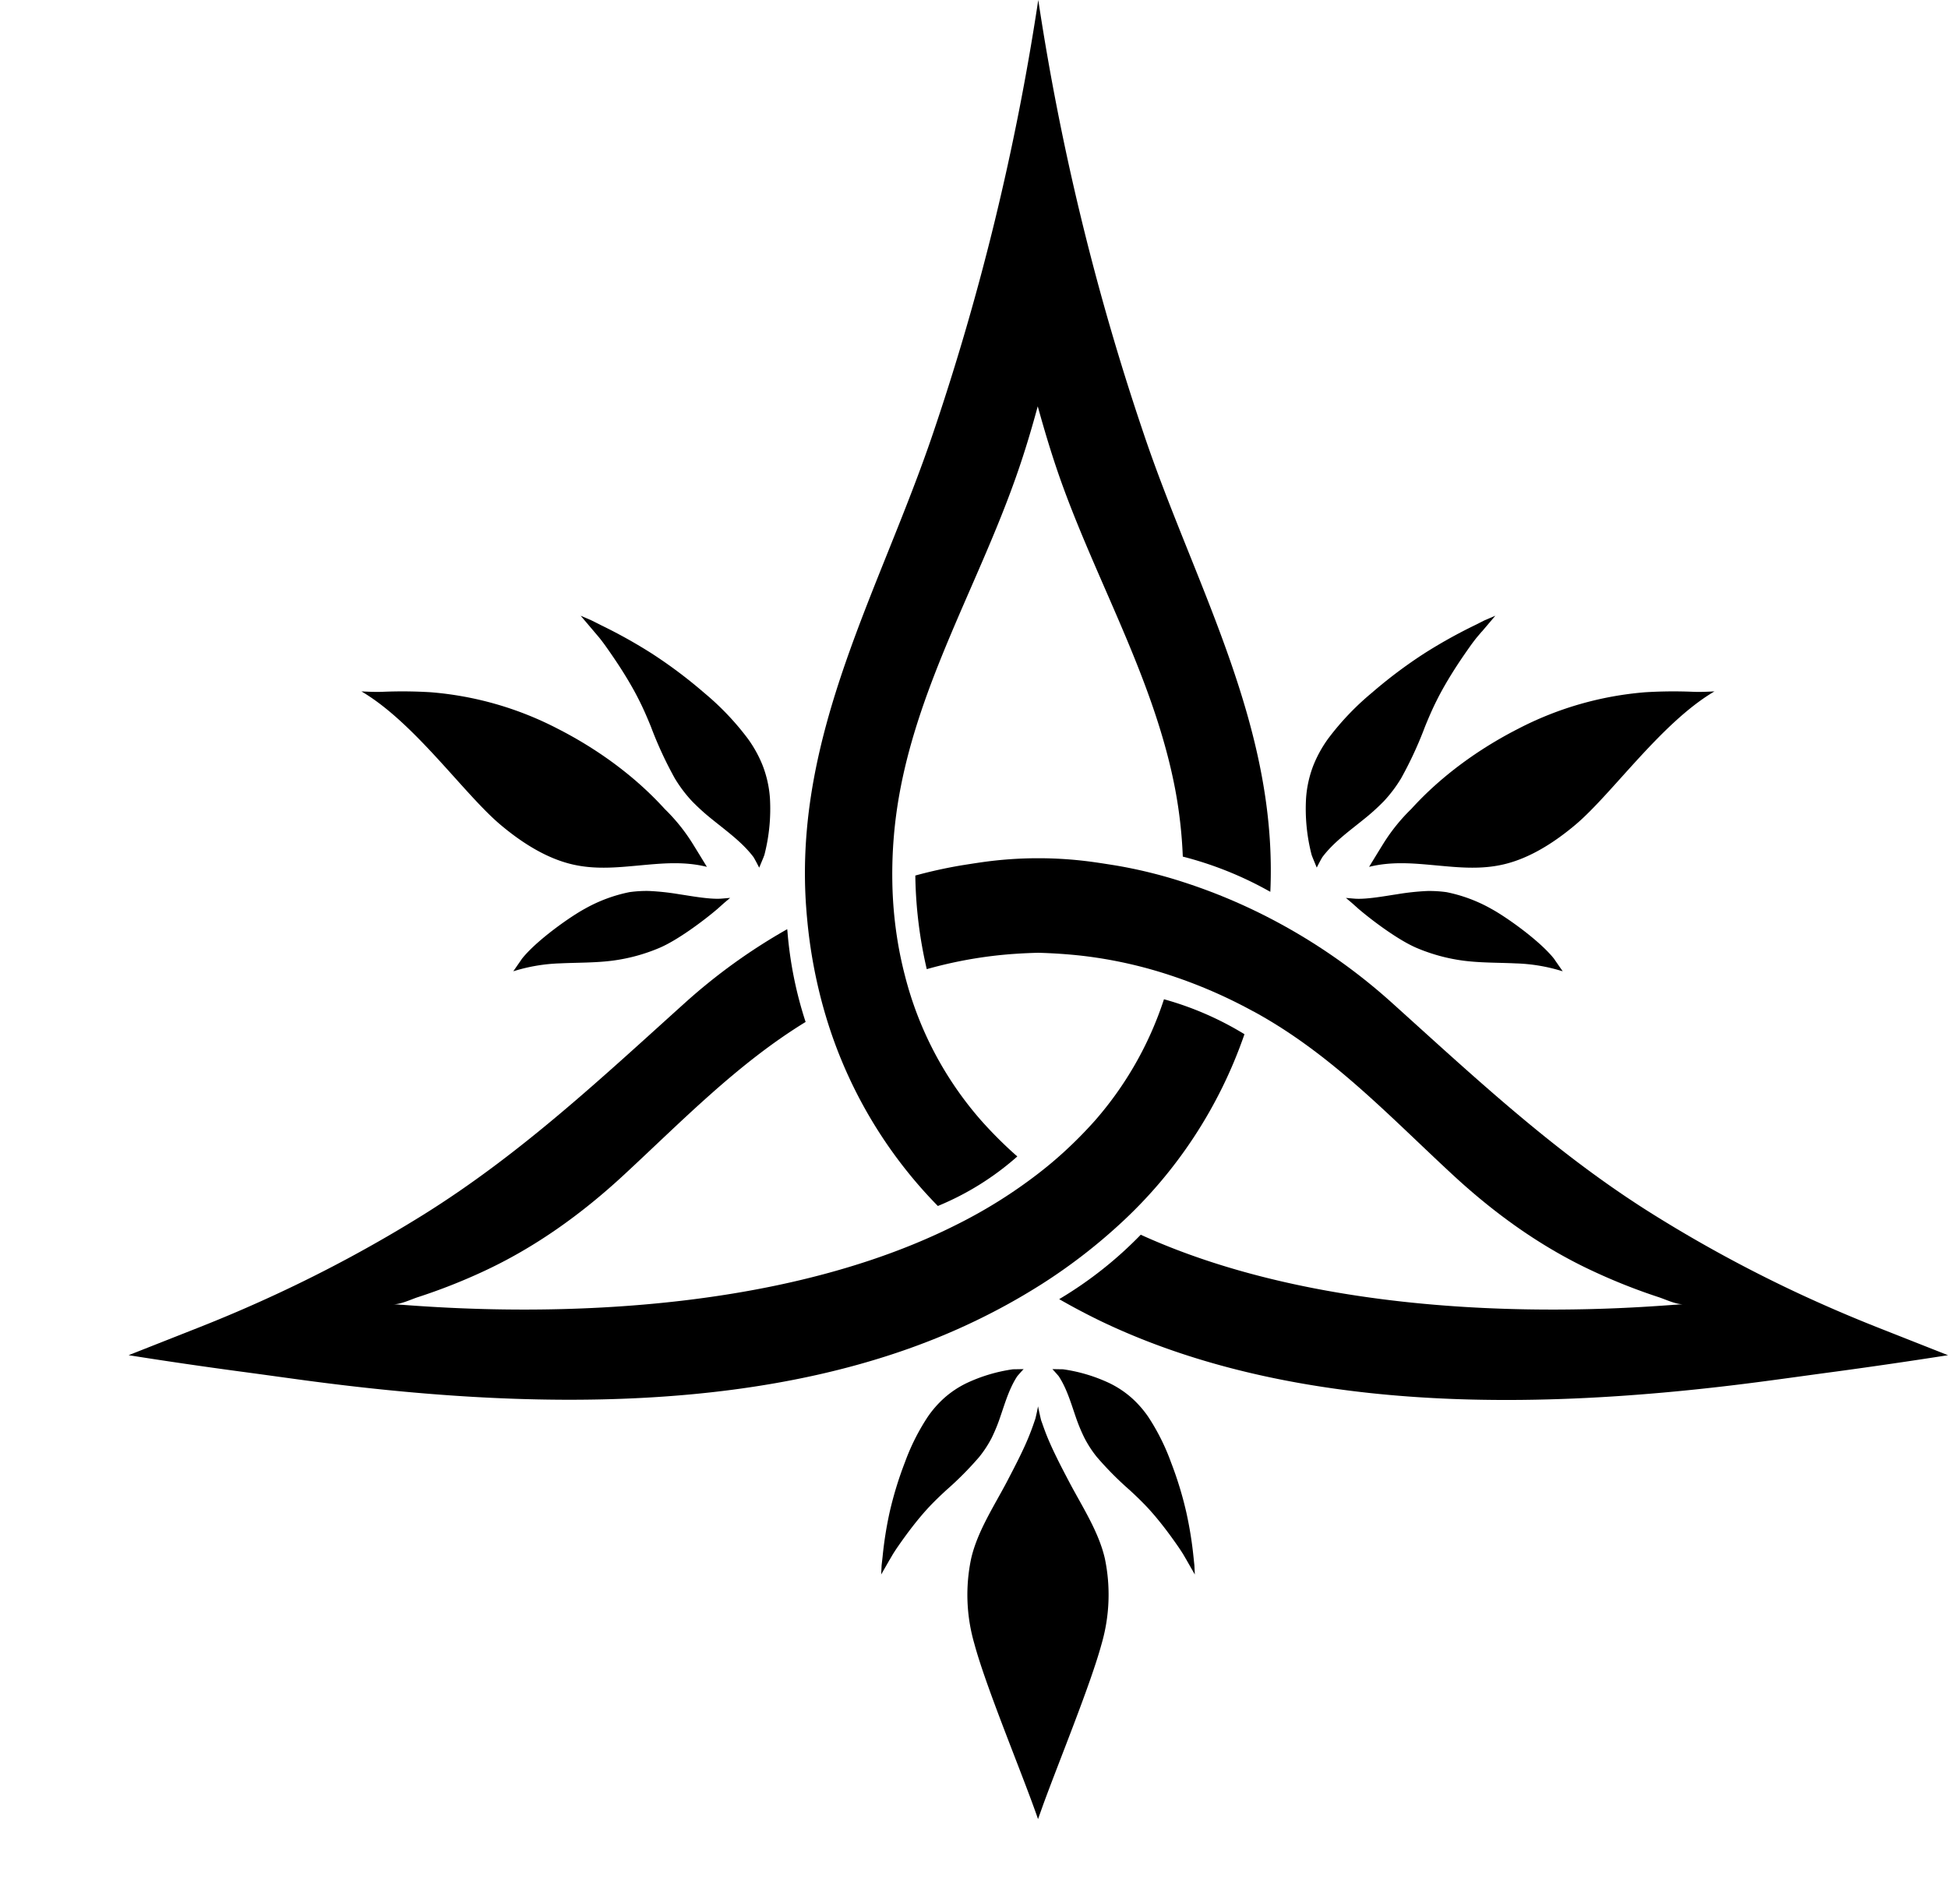 <svg id="Layer_1" data-name="Layer 1" xmlns="http://www.w3.org/2000/svg" viewBox="0 0 1070.69 1046.5">
    <defs>
        <style>

            #logo {
                fill: black;
            }

            #main {
                <!-- display: none; -->
            }

            #leafs {
                <!-- display: none; -->
            }
            #left-leaf {
                <!-- display: none; -->
            }
             #right-leaf {
                <!-- display: none; -->
            }
             #bottom-leaf {
                <!-- display: none;z -->
            }


        </style>
    </defs>


    <g id="logo">
    
        <g id="main">

            <path class="main" d="M650.38,296.3c-7.71-19.3-15.35-38.73-22-58.59A1387.42,1387.42,0,0,1,570.94,1.78L570.67,0c-.09.6-.18,1.2-.28,1.8A1384.33,1384.33,0,0,1,513,237.71c-29.31,86.7-76.34,165.14-70,259.69.18,2.38.34,4.8.58,7.2a275.61,275.61,0,0,0,9.44,51c.24.82.46,1.6.7,2.38a251.68,251.68,0,0,0,61.76,105,154.27,154.27,0,0,0,43.67-27.23c-1-.88-2-1.78-3-2.68a232.28,232.28,0,0,1-16.79-17,192.58,192.58,0,0,1-42-79.82c-1-3.8-1.86-7.64-2.66-11.54a223.16,223.16,0,0,1-4.24-39.77,248.42,248.42,0,0,1,4.3-50.62c11.09-58.83,41.45-111.17,61.76-166.85,5.3-14.4,9.84-29.22,13.86-44.11,4.12,14.89,8.57,29.65,13.85,44.11,20.34,55.72,50.67,108,61.77,166.85a252.63,252.63,0,0,1,4.11,36.59,196.45,196.45,0,0,1,46.28,18.35l1.83,1C701.39,420.36,675.5,359.08,650.38,296.3Z"/>

            <path class="main" d="M752.78,765.79c74.33,8,151.61,2.41,221.09-7,11.72-1.56,23.48-3.22,35.19-4.78q31-4.21,61.63-9l-38-15q-21.6-8.52-42.83-18.36a752.91,752.91,0,0,1-81.34-44.11c-53.52-33.45-97.39-74.74-144-116.74a321.19,321.19,0,0,0-66.86-46.17,309.55,309.55,0,0,0-47-19.62,260.86,260.86,0,0,0-37.91-9.31c-3.57-.56-7.15-1.14-10.83-1.66a219.66,219.66,0,0,0-62.51,0c-3.67.52-7.25,1.1-10.83,1.66a257.4,257.4,0,0,0-25.49,5.62,241.06,241.06,0,0,0,6.29,51.46,238.6,238.6,0,0,1,36.19-7.26c8.24-1,16.66-1.52,25-1.74,8.35.22,16.69.78,25,1.74a243.55,243.55,0,0,1,48,10.76,270.25,270.25,0,0,1,44.46,19.27l1.76.92c42.21,23.22,73.62,56.91,108.53,89.22,23.26,21.55,48.87,40,77.66,53.3a322.32,322.32,0,0,0,35.33,14c3.82,1.2,9.66,4.1,13.78,4-15.78.68-175.37,17.63-298.1-38.21a216.18,216.18,0,0,1-44,34.92l-.82.49q10.74,6.18,22.22,11.78C650.08,748,700.79,760.19,752.78,765.79Z"/>

            <path class="main" d="M571.83,706.4l-1.1.68a351.41,351.41,0,0,1-33.89,18.72c-110.55,53.66-251.25,48.86-369.42,33-11.72-1.58-23.47-3.24-35.19-4.8q-30.87-4.14-61.54-9l38-15q21.64-8.52,42.84-18.36a752.21,752.21,0,0,0,81.4-44c53.53-33.45,97.39-74.74,144-116.74a317.32,317.32,0,0,1,55.78-40.11c0,.31,0,.63.08.95a215.37,215.37,0,0,0,10,50.07c-37.39,22.92-67.8,54.37-99.79,84-23.25,21.55-48.87,40-77.68,53.3A319.24,319.24,0,0,1,230,713c-3.82,1.2-9.68,4.12-13.77,4,16.25.7,185.84,18.71,309.81-43.89a270.94,270.94,0,0,0,44.67-28h0c4.95-3.82,9.67-7.78,14.27-12a235.93,235.93,0,0,0,16.78-17,191.56,191.56,0,0,0,38-66.78A173.62,173.62,0,0,1,684,568.54a253.64,253.64,0,0,1-68.7,104.57A306.68,306.68,0,0,1,571.83,706.4Z"/>

        </g>

        <g id="leafs">
        
            <g id="left-leaf" >

                <path class="left-leaf" d="M209.12,380.35h.38a256.32,256.32,0,0,1,27.16.2,183.3,183.3,0,0,1,70,20.12c21.17,10.81,41.93,25.59,58.69,44.05a101.54,101.54,0,0,1,15.11,18.67c2.05,3.27,8.08,13.16,8.08,13.16-12.74-3.18-25.1-1.88-37.17-.78s-24.34,2.38-37.05-.64c-14-3.32-27.33-11.7-39.21-21.7-20-16.84-46.87-55.67-75.89-73l-.57-.34S205.92,380.48,209.12,380.35Z"/>

                <path class="left-leaf" d="M326.55,347.21h0l-7.4-8.72L325,341l5.32,2.68a278.63,278.63,0,0,1,27.9,15.56,259.46,259.46,0,0,1,28.83,21.65,148.69,148.69,0,0,1,24,25.2,68.16,68.16,0,0,1,8.12,14.69,61.88,61.88,0,0,1,4,17.76,101,101,0,0,1-3,31.31,10.58,10.58,0,0,1-.36,1,1.71,1.71,0,0,0-.1.3L417.28,477s-1.37-2.77-3-5.63l-.2-.28c-6-7.94-14.52-14.06-22.37-20.42a118.53,118.53,0,0,1-11.42-10.29,75.28,75.28,0,0,1-9.4-12.5,211.22,211.22,0,0,1-13.11-28.37c-2-4.9-4.06-9.72-6.44-14.42-2.54-5.12-5.5-10.23-8.54-15.11s-6.3-9.68-9.66-14.42c-.78-1.13-2.28-3.15-3.75-5l-2.83-3.33Z"/>

                <path class="left-leaf" d="M282.13,533.93l.37-.53,3.68-5.29h0s.5-.75.68-1,.81-1,.81-1c8.33-9.91,25.89-22.23,33.57-26.41A83.35,83.35,0,0,1,346,490.44a68,68,0,0,1,10.58-.64,137.86,137.86,0,0,1,16.71,1.8c6.09.89,16.12,2.79,22.65,2.45.48,0,5-.44,5.36-.43-.06.07-3.36,2.79-4.45,3.81-.48.45-1.75,1.54-2.22,2-8.18,7-22.56,17.66-32.44,21.77a98.66,98.66,0,0,1-25.29,6.88c-9.58,1.26-19.35,1.06-29.05,1.52A95.17,95.17,0,0,0,283,533.69l-.42.12Z"/>

            </g>

            <g id="right-leaf" >

                <path class="right-leaf" d="M931.92,380.35h-.38a256.32,256.32,0,0,0-27.16.2,183.3,183.3,0,0,0-70,20.12c-21.17,10.81-41.94,25.59-58.69,44.05a101.13,101.13,0,0,0-15.11,18.67c-2.05,3.27-8.08,13.16-8.08,13.16,12.74-3.18,25.09-1.88,37.17-.78s24.33,2.38,37-.64c14-3.32,27.33-11.7,39.21-21.7,20-16.84,46.87-55.67,75.88-73l.58-.34S935.12,380.48,931.92,380.35Z"/>

                <path class="right-leaf" d="M814.49,347.21h0l7.4-8.72L816,341l-5.31,2.68a277.53,277.53,0,0,0-27.9,15.56A258.54,258.54,0,0,0,754,380.87a148.3,148.3,0,0,0-24,25.2,68.16,68.16,0,0,0-8.12,14.69,61.55,61.55,0,0,0-4,17.76,100.74,100.74,0,0,0,3,31.31,10.58,10.58,0,0,0,.36,1,1.71,1.71,0,0,1,.1.3l2.39,5.83s1.36-2.77,3-5.63l.2-.28c6-7.94,14.51-14.06,22.37-20.42a118.53,118.53,0,0,0,11.42-10.29,75.28,75.28,0,0,0,9.4-12.5,211.22,211.22,0,0,0,13.11-28.37c2-4.9,4.06-9.72,6.44-14.42,2.54-5.12,5.5-10.23,8.54-15.11s6.3-9.68,9.66-14.42c.78-1.13,2.28-3.15,3.75-5l2.83-3.33Z"/>

                <path class="right-leaf" d="M858.91,533.93l-.37-.53-3.68-5.29h0s-.5-.75-.68-1-.81-1-.81-1c-8.33-9.91-25.89-22.23-33.57-26.41a83.46,83.46,0,0,0-24.71-9.24,68,68,0,0,0-10.58-.64,137.86,137.86,0,0,0-16.71,1.8c-6.09.89-16.12,2.79-22.65,2.45-.48,0-5-.44-5.37-.43.07.07,3.37,2.79,4.45,3.81.49.45,1.76,1.54,2.23,2,8.18,7,22.56,17.66,32.43,21.77a98.73,98.73,0,0,0,25.3,6.88c9.57,1.26,19.35,1.06,29,1.52a95.17,95.17,0,0,1,24.85,4.08l.42.12Z"/>

            </g>

            <g id="bottom-leaf" >

                <path class="bottom-leaf" d="M488.9,857.56h0l-4.57,8,.23-5,.53-4.62A208.7,208.7,0,0,1,489,831.22a199.56,199.56,0,0,1,8.36-27.29A119.7,119.7,0,0,1,509.85,779a57.92,57.92,0,0,1,9-10.34,53.79,53.79,0,0,1,12.5-8.34,89.15,89.15,0,0,1,24.93-7.5,7.09,7.09,0,0,1,.9-.07l.26,0,5.17-.09s-1.74,1.83-3.46,3.88l-.17.24c-4.36,6.76-6.63,14.71-9.25,22.29a94.06,94.06,0,0,1-4.64,11.34,61.49,61.49,0,0,1-6.9,10.57,181.58,181.58,0,0,1-18,18.14c-3.19,2.94-6.3,5.9-9.23,9-3.2,3.39-6.29,7.09-9.16,10.77s-5.63,7.49-8.3,11.35c-.64.91-1.77,2.61-2.78,4.24l-1.75,3Z"/>

                <path class="bottom-leaf" d="M652.14,857.56h0l4.57,8-.23-5L656,856A210.77,210.77,0,0,0,652,831.22a199.56,199.56,0,0,0-8.36-27.29A119.7,119.7,0,0,0,631.19,779a57.92,57.92,0,0,0-9-10.34,53.79,53.79,0,0,0-12.5-8.34,89.15,89.15,0,0,0-24.93-7.5,7.09,7.09,0,0,0-.9-.07l-.26,0-5.17-.09s1.74,1.83,3.46,3.88l.16.24c4.37,6.76,6.63,14.71,9.26,22.29A95.65,95.65,0,0,0,596,790.4,61.55,61.55,0,0,0,602.89,801a181.58,181.58,0,0,0,18,18.14c3.19,2.94,6.3,5.9,9.23,9,3.2,3.39,6.28,7.09,9.16,10.77s5.63,7.49,8.3,11.35c.64.91,1.77,2.61,2.78,4.24l1.75,3Z"/>

                <path class="bottom-leaf" d="M533.78,856.8c3.38-14.72,12.33-28.39,19.45-41.85,2.28-4.38,4.58-8.76,6.76-13.19s4.12-8.54,5.88-13c.88-2.18,1.68-4.38,2.44-6.6l.72-2.12v.07c1-4,1.51-7,1.51-7s.64,3.28,1.66,7.54c.26.8.5,1.43.55,1.54.76,2.22,1.56,4.42,2.42,6.6,1.76,4.44,3.69,8.54,5.87,13s4.5,8.81,6.78,13.19c7.12,13.46,16.08,27.13,19.46,41.85a97.23,97.23,0,0,1-1.78,46.81c-6,22.13-22.73,62.83-32.07,88.29l-2.89,8.1c-8.24-24-28.37-71.74-35-96.39A96.49,96.49,0,0,1,533.78,856.8Z"/>

            </g>

        </g>
    
    </g>



</svg>